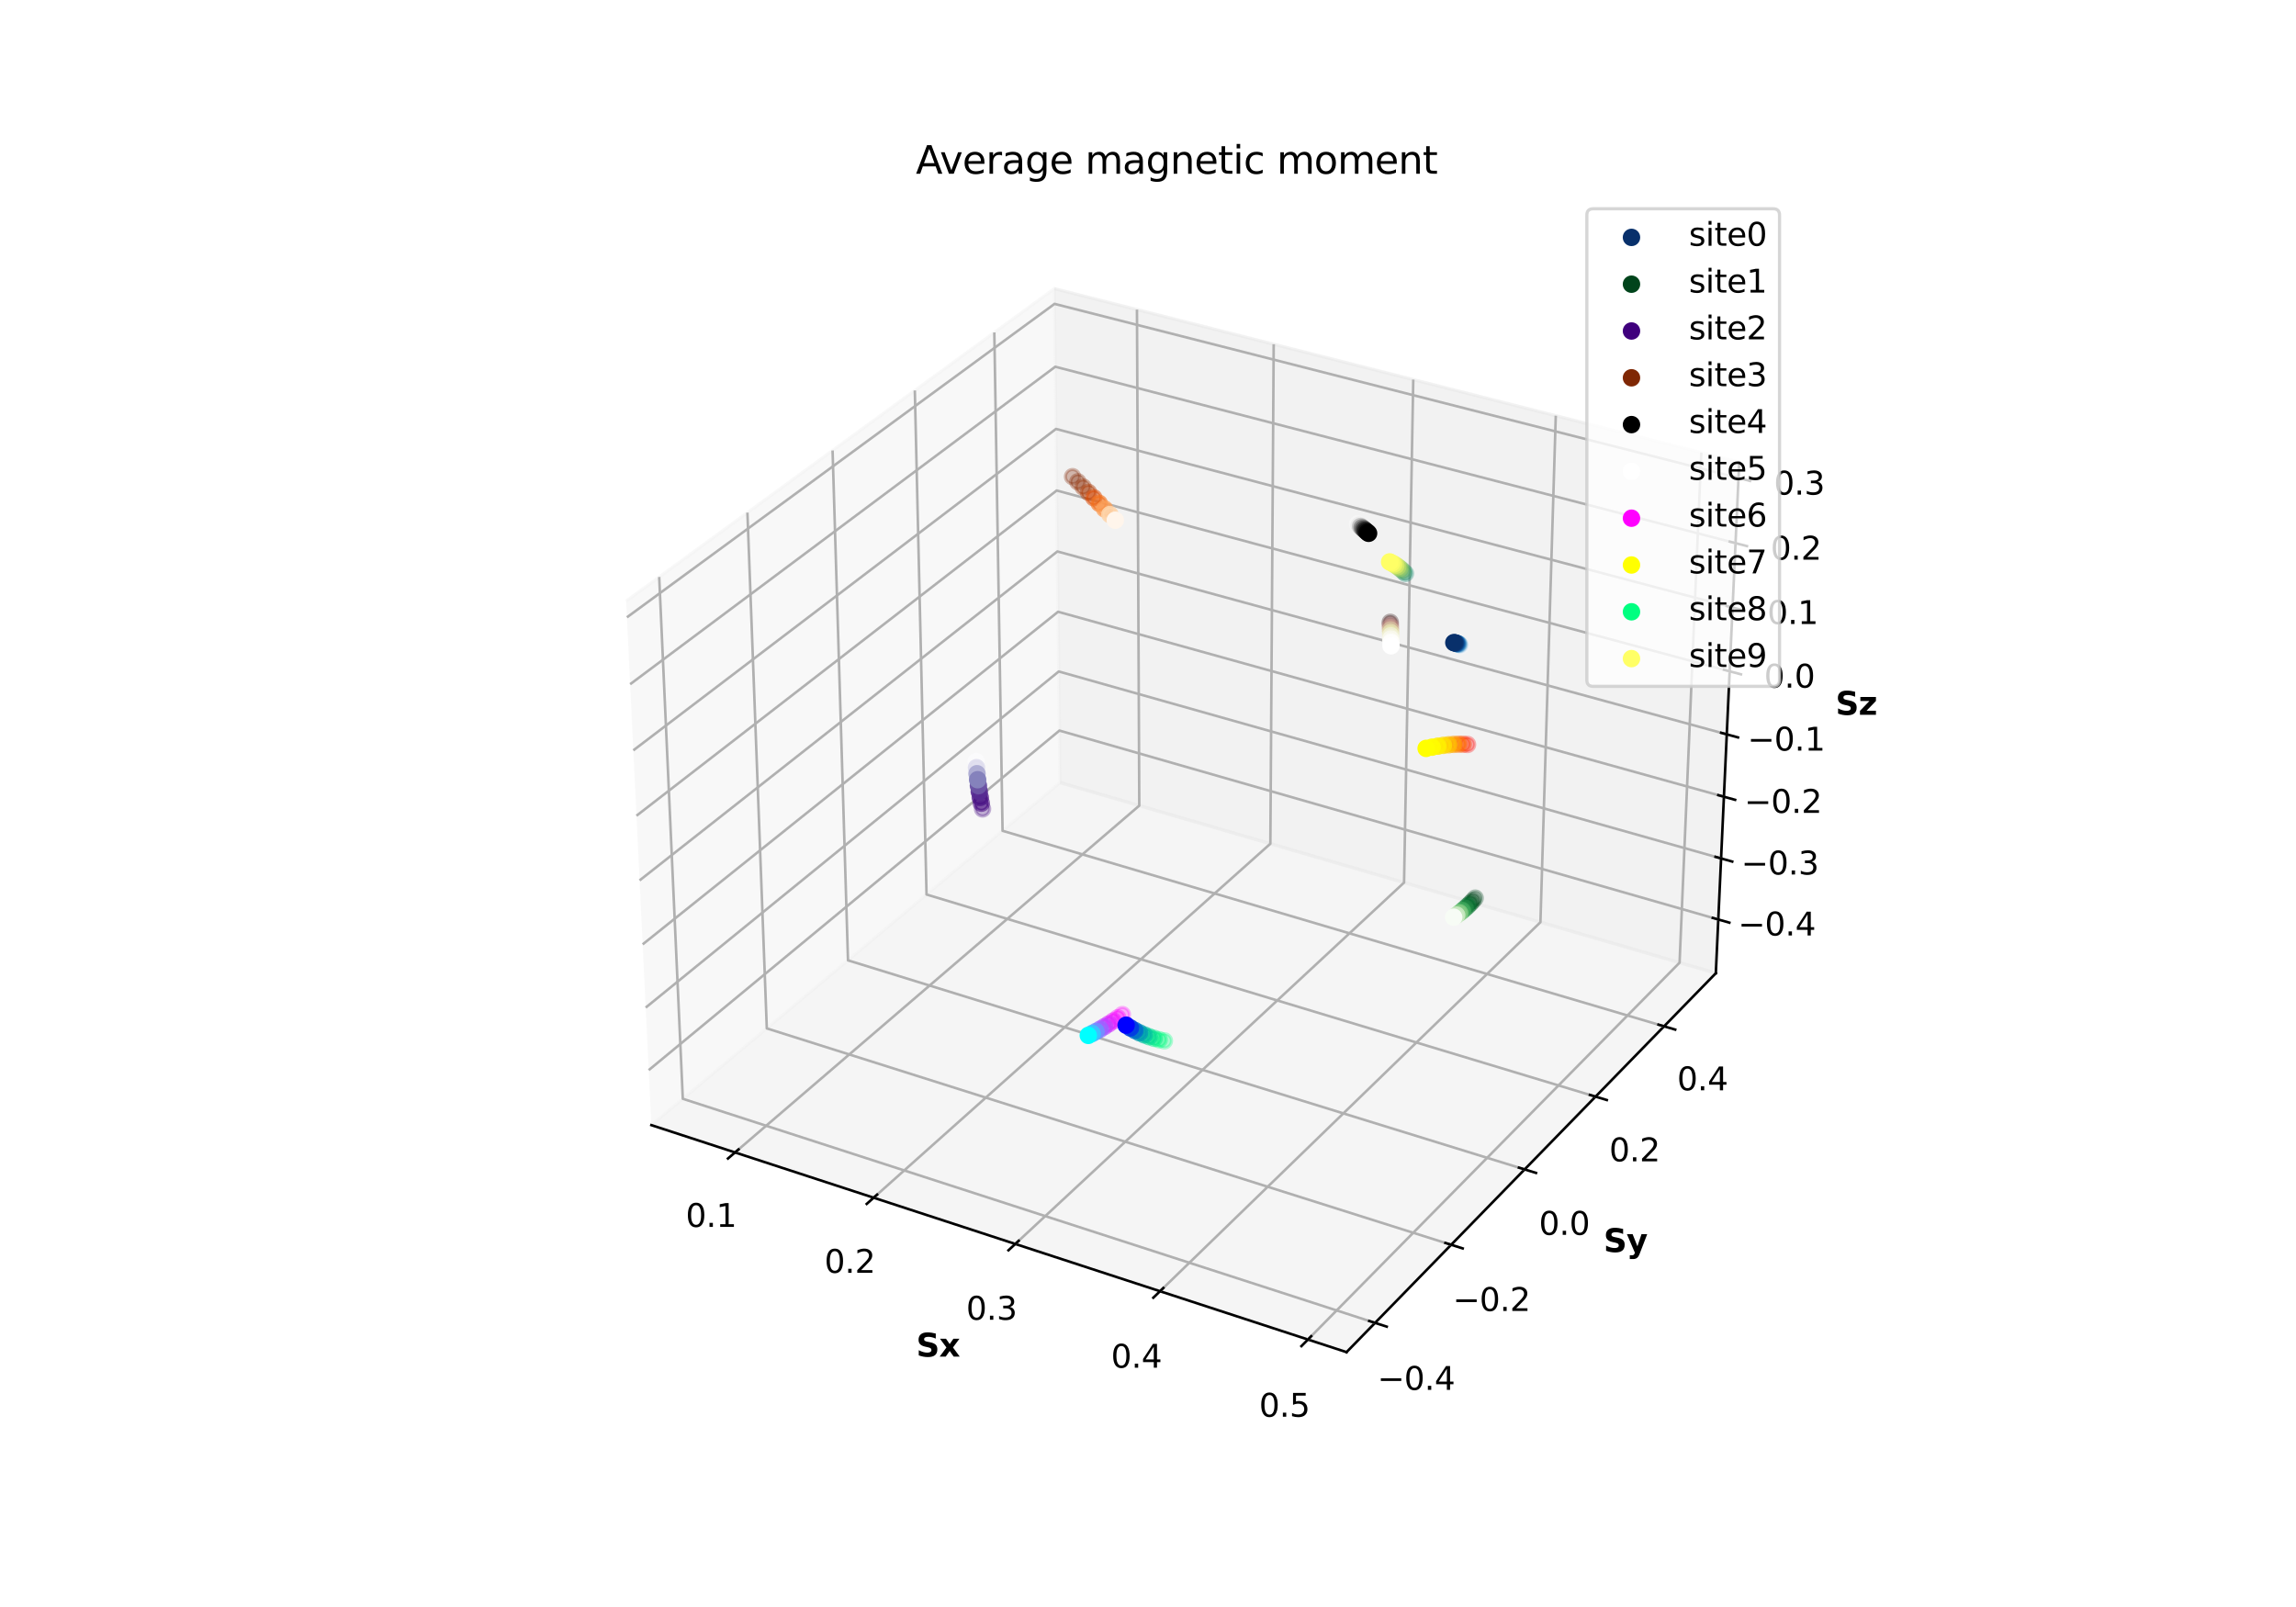 <?xml version="1.0" encoding="utf-8" standalone="no"?>
<!DOCTYPE svg PUBLIC "-//W3C//DTD SVG 1.1//EN"
  "http://www.w3.org/Graphics/SVG/1.1/DTD/svg11.dtd">
<svg xmlns:xlink="http://www.w3.org/1999/xlink" width="720pt" height="504pt" viewBox="0 0 720 504" xmlns="http://www.w3.org/2000/svg" version="1.1">
 <defs>
  <style type="text/css">*{stroke-linejoin: round; stroke-linecap: butt}</style>
 </defs>
 <g id="figure_1">
  <g id="patch_1">
   <path d="M 0 504 
L 720 504 
L 720 0 
L 0 0 
z
" style="fill: #ffffff"/>
  </g>
  <g id="patch_2">
   <path d="M 174.96 448.56 
L 563.04 448.56 
L 563.04 60.48 
L 174.96 60.48 
z
" style="fill: #ffffff"/>
  </g>
  <g id="pane3d_1">
   <g id="patch_3">
    <path d="M 204.263 352.872 
L 332.419 245.448 
L 330.638 90.525 
L 196.348 188.523 
" style="fill: #f2f2f2; opacity: 0.5; stroke: #f2f2f2; stroke-linejoin: miter"/>
   </g>
  </g>
  <g id="pane3d_2">
   <g id="patch_4">
    <path d="M 332.419 245.448 
L 538.065 305.222 
L 545.404 144.961 
L 330.638 90.525 
" style="fill: #e6e6e6; opacity: 0.5; stroke: #e6e6e6; stroke-linejoin: miter"/>
   </g>
  </g>
  <g id="pane3d_3">
   <g id="patch_5">
    <path d="M 204.263 352.872 
L 422.257 424.069 
L 538.065 305.222 
L 332.419 245.448 
" style="fill: #ececec; opacity: 0.5; stroke: #ececec; stroke-linejoin: miter"/>
   </g>
  </g>
  <g id="axis3d_1">
   <g id="line2d_1">
    <path d="M 204.263 352.872 
L 422.257 424.069 
" style="fill: none; stroke: #000000; stroke-width: 0.8; stroke-linecap: square"/>
   </g>
   <g id="text_1">
    <!-- Sx -->
    <g transform="translate(287.312 425.472) scale(0.1 -0.1)">
     <defs>
      <path id="DejaVuSans-Bold-53" d="M 3834 4519 
L 3834 3531 
Q 3450 3703 3084 3790 
Q 2719 3878 2394 3878 
Q 1963 3878 1756 3759 
Q 1550 3641 1550 3391 
Q 1550 3203 1689 3098 
Q 1828 2994 2194 2919 
L 2706 2816 
Q 3484 2659 3812 2340 
Q 4141 2022 4141 1434 
Q 4141 663 3683 286 
Q 3225 -91 2284 -91 
Q 1841 -91 1394 -6 
Q 947 78 500 244 
L 500 1259 
Q 947 1022 1364 901 
Q 1781 781 2169 781 
Q 2563 781 2772 912 
Q 2981 1044 2981 1288 
Q 2981 1506 2839 1625 
Q 2697 1744 2272 1838 
L 1806 1941 
Q 1106 2091 782 2419 
Q 459 2747 459 3303 
Q 459 4000 909 4375 
Q 1359 4750 2203 4750 
Q 2588 4750 2994 4692 
Q 3400 4634 3834 4519 
z
" transform="scale(0.016)"/>
      <path id="DejaVuSans-Bold-78" d="M 1422 1791 
L 159 3500 
L 1344 3500 
L 2059 2463 
L 2784 3500 
L 3969 3500 
L 2706 1797 
L 4031 0 
L 2847 0 
L 2059 1106 
L 1281 0 
L 97 0 
L 1422 1791 
z
" transform="scale(0.016)"/>
     </defs>
     <use xlink:href="#DejaVuSans-Bold-53"/>
     <use xlink:href="#DejaVuSans-Bold-78" x="72.021"/>
    </g>
   </g>
   <g id="Line3DCollection_1">
    <path d="M 230.498 361.44 
L 357.264 252.67 
L 356.537 97.089 
" style="fill: none; stroke: #b0b0b0; stroke-width: 0.8"/>
    <path d="M 273.966 375.637 
L 398.372 264.618 
L 399.417 107.958 
" style="fill: none; stroke: #b0b0b0; stroke-width: 0.8"/>
    <path d="M 318.378 390.142 
L 440.297 276.804 
L 443.186 119.052 
" style="fill: none; stroke: #b0b0b0; stroke-width: 0.8"/>
    <path d="M 363.763 404.965 
L 483.062 289.234 
L 487.873 130.379 
" style="fill: none; stroke: #b0b0b0; stroke-width: 0.8"/>
    <path d="M 410.154 420.116 
L 526.695 301.917 
L 533.506 141.946 
" style="fill: none; stroke: #b0b0b0; stroke-width: 0.8"/>
   </g>
   <g id="xtick_1">
    <g id="line2d_2">
     <path d="M 231.602 360.493 
L 228.285 363.339 
" style="fill: none; stroke: #000000; stroke-width: 0.8; stroke-linecap: square"/>
    </g>
    <g id="text_2">
     <!-- 0.1 -->
     <g transform="translate(215.035 384.793) scale(0.1 -0.1)">
      <defs>
       <path id="DejaVuSans-30" d="M 2034 4250 
Q 1547 4250 1301 3770 
Q 1056 3291 1056 2328 
Q 1056 1369 1301 889 
Q 1547 409 2034 409 
Q 2525 409 2770 889 
Q 3016 1369 3016 2328 
Q 3016 3291 2770 3770 
Q 2525 4250 2034 4250 
z
M 2034 4750 
Q 2819 4750 3233 4129 
Q 3647 3509 3647 2328 
Q 3647 1150 3233 529 
Q 2819 -91 2034 -91 
Q 1250 -91 836 529 
Q 422 1150 422 2328 
Q 422 3509 836 4129 
Q 1250 4750 2034 4750 
z
" transform="scale(0.016)"/>
       <path id="DejaVuSans-2e" d="M 684 794 
L 1344 794 
L 1344 0 
L 684 0 
L 684 794 
z
" transform="scale(0.016)"/>
       <path id="DejaVuSans-31" d="M 794 531 
L 1825 531 
L 1825 4091 
L 703 3866 
L 703 4441 
L 1819 4666 
L 2450 4666 
L 2450 531 
L 3481 531 
L 3481 0 
L 794 0 
L 794 531 
z
" transform="scale(0.016)"/>
      </defs>
      <use xlink:href="#DejaVuSans-30"/>
      <use xlink:href="#DejaVuSans-2e" x="63.623"/>
      <use xlink:href="#DejaVuSans-31" x="95.41"/>
     </g>
    </g>
   </g>
   <g id="xtick_2">
    <g id="line2d_3">
     <path d="M 275.051 374.669 
L 271.792 377.577 
" style="fill: none; stroke: #000000; stroke-width: 0.8; stroke-linecap: square"/>
    </g>
    <g id="text_3">
     <!-- 0.2 -->
     <g transform="translate(258.535 399.196) scale(0.1 -0.1)">
      <defs>
       <path id="DejaVuSans-32" d="M 1228 531 
L 3431 531 
L 3431 0 
L 469 0 
L 469 531 
Q 828 903 1448 1529 
Q 2069 2156 2228 2338 
Q 2531 2678 2651 2914 
Q 2772 3150 2772 3378 
Q 2772 3750 2511 3984 
Q 2250 4219 1831 4219 
Q 1534 4219 1204 4116 
Q 875 4013 500 3803 
L 500 4441 
Q 881 4594 1212 4672 
Q 1544 4750 1819 4750 
Q 2544 4750 2975 4387 
Q 3406 4025 3406 3419 
Q 3406 3131 3298 2873 
Q 3191 2616 2906 2266 
Q 2828 2175 2409 1742 
Q 1991 1309 1228 531 
z
" transform="scale(0.016)"/>
      </defs>
      <use xlink:href="#DejaVuSans-30"/>
      <use xlink:href="#DejaVuSans-2e" x="63.623"/>
      <use xlink:href="#DejaVuSans-32" x="95.41"/>
     </g>
    </g>
   </g>
   <g id="xtick_3">
    <g id="line2d_4">
     <path d="M 319.441 389.153 
L 316.245 392.124 
" style="fill: none; stroke: #000000; stroke-width: 0.8; stroke-linecap: square"/>
    </g>
    <g id="text_4">
     <!-- 0.3 -->
     <g transform="translate(302.981 413.912) scale(0.1 -0.1)">
      <defs>
       <path id="DejaVuSans-33" d="M 2597 2516 
Q 3050 2419 3304 2112 
Q 3559 1806 3559 1356 
Q 3559 666 3084 287 
Q 2609 -91 1734 -91 
Q 1441 -91 1130 -33 
Q 819 25 488 141 
L 488 750 
Q 750 597 1062 519 
Q 1375 441 1716 441 
Q 2309 441 2620 675 
Q 2931 909 2931 1356 
Q 2931 1769 2642 2001 
Q 2353 2234 1838 2234 
L 1294 2234 
L 1294 2753 
L 1863 2753 
Q 2328 2753 2575 2939 
Q 2822 3125 2822 3475 
Q 2822 3834 2567 4026 
Q 2313 4219 1838 4219 
Q 1578 4219 1281 4162 
Q 984 4106 628 3988 
L 628 4550 
Q 988 4650 1302 4700 
Q 1616 4750 1894 4750 
Q 2613 4750 3031 4423 
Q 3450 4097 3450 3541 
Q 3450 3153 3228 2886 
Q 3006 2619 2597 2516 
z
" transform="scale(0.016)"/>
      </defs>
      <use xlink:href="#DejaVuSans-30"/>
      <use xlink:href="#DejaVuSans-2e" x="63.623"/>
      <use xlink:href="#DejaVuSans-33" x="95.41"/>
     </g>
    </g>
   </g>
   <g id="xtick_4">
    <g id="line2d_5">
     <path d="M 364.805 403.954 
L 361.674 406.991 
" style="fill: none; stroke: #000000; stroke-width: 0.8; stroke-linecap: square"/>
    </g>
    <g id="text_5">
     <!-- 0.4 -->
     <g transform="translate(348.404 428.951) scale(0.1 -0.1)">
      <defs>
       <path id="DejaVuSans-34" d="M 2419 4116 
L 825 1625 
L 2419 1625 
L 2419 4116 
z
M 2253 4666 
L 3047 4666 
L 3047 1625 
L 3713 1625 
L 3713 1100 
L 3047 1100 
L 3047 0 
L 2419 0 
L 2419 1100 
L 313 1100 
L 313 1709 
L 2253 4666 
z
" transform="scale(0.016)"/>
      </defs>
      <use xlink:href="#DejaVuSans-30"/>
      <use xlink:href="#DejaVuSans-2e" x="63.623"/>
      <use xlink:href="#DejaVuSans-34" x="95.41"/>
     </g>
    </g>
   </g>
   <g id="xtick_5">
    <g id="line2d_6">
     <path d="M 411.173 419.083 
L 408.112 422.187 
" style="fill: none; stroke: #000000; stroke-width: 0.8; stroke-linecap: square"/>
    </g>
    <g id="text_6">
     <!-- 0.5 -->
     <g transform="translate(394.837 444.326) scale(0.1 -0.1)">
      <defs>
       <path id="DejaVuSans-35" d="M 691 4666 
L 3169 4666 
L 3169 4134 
L 1269 4134 
L 1269 2991 
Q 1406 3038 1543 3061 
Q 1681 3084 1819 3084 
Q 2600 3084 3056 2656 
Q 3513 2228 3513 1497 
Q 3513 744 3044 326 
Q 2575 -91 1722 -91 
Q 1428 -91 1123 -41 
Q 819 9 494 109 
L 494 744 
Q 775 591 1075 516 
Q 1375 441 1709 441 
Q 2250 441 2565 725 
Q 2881 1009 2881 1497 
Q 2881 1984 2565 2268 
Q 2250 2553 1709 2553 
Q 1456 2553 1204 2497 
Q 953 2441 691 2322 
L 691 4666 
z
" transform="scale(0.016)"/>
      </defs>
      <use xlink:href="#DejaVuSans-30"/>
      <use xlink:href="#DejaVuSans-2e" x="63.623"/>
      <use xlink:href="#DejaVuSans-35" x="95.41"/>
     </g>
    </g>
   </g>
  </g>
  <g id="axis3d_2">
   <g id="line2d_7">
    <path d="M 538.065 305.222 
L 422.257 424.069 
" style="fill: none; stroke: #000000; stroke-width: 0.8; stroke-linecap: square"/>
   </g>
   <g id="text_7">
    <!-- Sy -->
    <g transform="translate(502.854 392.666) scale(0.1 -0.1)">
     <defs>
      <path id="DejaVuSans-Bold-79" d="M 78 3500 
L 1197 3500 
L 2138 1125 
L 2938 3500 
L 4056 3500 
L 2584 -331 
Q 2363 -916 2067 -1148 
Q 1772 -1381 1288 -1381 
L 641 -1381 
L 641 -647 
L 991 -647 
Q 1275 -647 1404 -556 
Q 1534 -466 1606 -231 
L 1638 -134 
L 78 3500 
z
" transform="scale(0.016)"/>
     </defs>
     <use xlink:href="#DejaVuSans-Bold-53"/>
     <use xlink:href="#DejaVuSans-Bold-79" x="72.021"/>
    </g>
   </g>
   <g id="Line3DCollection_2">
    <path d="M 206.715 180.958 
L 214.121 344.608 
L 431.202 414.889 
" style="fill: none; stroke: #b0b0b0; stroke-width: 0.8"/>
    <path d="M 234.381 160.769 
L 240.459 322.531 
L 455.07 390.395 
" style="fill: none; stroke: #b0b0b0; stroke-width: 0.8"/>
    <path d="M 261.086 141.281 
L 265.922 301.188 
L 478.103 366.758 
" style="fill: none; stroke: #b0b0b0; stroke-width: 0.8"/>
    <path d="M 286.879 122.458 
L 290.552 280.542 
L 500.345 343.932 
" style="fill: none; stroke: #b0b0b0; stroke-width: 0.8"/>
    <path d="M 311.807 104.266 
L 314.39 260.561 
L 521.835 321.878 
" style="fill: none; stroke: #b0b0b0; stroke-width: 0.8"/>
   </g>
   <g id="xtick_6">
    <g id="line2d_8">
     <path d="M 429.373 414.297 
L 434.866 416.075 
" style="fill: none; stroke: #000000; stroke-width: 0.8; stroke-linecap: square"/>
    </g>
    <g id="text_8">
     <!-- −0.4 -->
     <g transform="translate(431.931 435.899) scale(0.1 -0.1)">
      <defs>
       <path id="DejaVuSans-2212" d="M 678 2272 
L 4684 2272 
L 4684 1741 
L 678 1741 
L 678 2272 
z
" transform="scale(0.016)"/>
      </defs>
      <use xlink:href="#DejaVuSans-2212"/>
      <use xlink:href="#DejaVuSans-30" x="83.789"/>
      <use xlink:href="#DejaVuSans-2e" x="147.412"/>
      <use xlink:href="#DejaVuSans-34" x="179.199"/>
     </g>
    </g>
   </g>
   <g id="xtick_7">
    <g id="line2d_9">
     <path d="M 453.263 389.824 
L 458.688 391.539 
" style="fill: none; stroke: #000000; stroke-width: 0.8; stroke-linecap: square"/>
    </g>
    <g id="text_9">
     <!-- −0.2 -->
     <g transform="translate(455.579 411.156) scale(0.1 -0.1)">
      <use xlink:href="#DejaVuSans-2212"/>
      <use xlink:href="#DejaVuSans-30" x="83.789"/>
      <use xlink:href="#DejaVuSans-2e" x="147.412"/>
      <use xlink:href="#DejaVuSans-32" x="179.199"/>
     </g>
    </g>
   </g>
   <g id="xtick_8">
    <g id="line2d_10">
     <path d="M 476.318 366.206 
L 481.677 367.862 
" style="fill: none; stroke: #000000; stroke-width: 0.8; stroke-linecap: square"/>
    </g>
    <g id="text_10">
     <!-- 0.0 -->
     <g transform="translate(482.589 387.279) scale(0.1 -0.1)">
      <use xlink:href="#DejaVuSans-30"/>
      <use xlink:href="#DejaVuSans-2e" x="63.623"/>
      <use xlink:href="#DejaVuSans-30" x="95.41"/>
     </g>
    </g>
   </g>
   <g id="xtick_9">
    <g id="line2d_11">
     <path d="M 498.581 343.399 
L 503.875 344.999 
" style="fill: none; stroke: #000000; stroke-width: 0.8; stroke-linecap: square"/>
    </g>
    <g id="text_11">
     <!-- 0.2 -->
     <g transform="translate(504.626 364.223) scale(0.1 -0.1)">
      <use xlink:href="#DejaVuSans-30"/>
      <use xlink:href="#DejaVuSans-2e" x="63.623"/>
      <use xlink:href="#DejaVuSans-32" x="95.41"/>
     </g>
    </g>
   </g>
   <g id="xtick_10">
    <g id="line2d_12">
     <path d="M 520.093 321.363 
L 525.323 322.909 
" style="fill: none; stroke: #000000; stroke-width: 0.8; stroke-linecap: square"/>
    </g>
    <g id="text_12">
     <!-- 0.4 -->
     <g transform="translate(525.918 341.945) scale(0.1 -0.1)">
      <use xlink:href="#DejaVuSans-30"/>
      <use xlink:href="#DejaVuSans-2e" x="63.623"/>
      <use xlink:href="#DejaVuSans-34" x="95.41"/>
     </g>
    </g>
   </g>
  </g>
  <g id="axis3d_3">
   <g id="line2d_13">
    <path d="M 538.065 305.222 
L 545.404 144.961 
" style="fill: none; stroke: #000000; stroke-width: 0.8; stroke-linecap: square"/>
   </g>
   <g id="text_13">
    <!-- Sz -->
    <g transform="translate(575.603 224.186) scale(0.1 -0.1)">
     <defs>
      <path id="DejaVuSans-Bold-7a" d="M 366 3500 
L 3419 3500 
L 3419 2719 
L 1575 800 
L 3419 800 
L 3419 0 
L 288 0 
L 288 781 
L 2131 2700 
L 366 2700 
L 366 3500 
z
" transform="scale(0.016)"/>
     </defs>
     <use xlink:href="#DejaVuSans-Bold-53"/>
     <use xlink:href="#DejaVuSans-Bold-7a" x="72.021"/>
    </g>
   </g>
   <g id="Line3DCollection_3">
    <path d="M 538.837 288.374 
L 332.232 229.131 
L 203.432 335.621 
" style="fill: none; stroke: #b0b0b0; stroke-width: 0.8"/>
    <path d="M 539.713 269.226 
L 332.019 210.595 
L 202.487 316.007 
" style="fill: none; stroke: #b0b0b0; stroke-width: 0.8"/>
    <path d="M 540.6 249.873 
L 331.803 191.869 
L 201.532 296.174 
" style="fill: none; stroke: #b0b0b0; stroke-width: 0.8"/>
    <path d="M 541.495 230.312 
L 331.586 172.952 
L 200.567 276.12 
" style="fill: none; stroke: #b0b0b0; stroke-width: 0.8"/>
    <path d="M 542.401 210.539 
L 331.366 153.839 
L 199.59 255.841 
" style="fill: none; stroke: #b0b0b0; stroke-width: 0.8"/>
    <path d="M 543.316 190.55 
L 331.144 134.529 
L 198.602 235.331 
" style="fill: none; stroke: #b0b0b0; stroke-width: 0.8"/>
    <path d="M 544.242 170.343 
L 330.92 115.018 
L 197.604 214.589 
" style="fill: none; stroke: #b0b0b0; stroke-width: 0.8"/>
    <path d="M 545.177 149.913 
L 330.693 95.302 
L 196.593 193.61 
" style="fill: none; stroke: #b0b0b0; stroke-width: 0.8"/>
   </g>
   <g id="xtick_11">
    <g id="line2d_14">
     <path d="M 537.102 287.877 
L 542.31 289.37 
" style="fill: none; stroke: #000000; stroke-width: 0.8; stroke-linecap: square"/>
    </g>
    <g id="text_14">
     <!-- −0.4 -->
     <g transform="translate(545.045 293.388) scale(0.1 -0.1)">
      <use xlink:href="#DejaVuSans-2212"/>
      <use xlink:href="#DejaVuSans-30" x="83.789"/>
      <use xlink:href="#DejaVuSans-2e" x="147.412"/>
      <use xlink:href="#DejaVuSans-34" x="179.199"/>
     </g>
    </g>
   </g>
   <g id="xtick_12">
    <g id="line2d_15">
     <path d="M 537.97 268.734 
L 543.206 270.212 
" style="fill: none; stroke: #000000; stroke-width: 0.8; stroke-linecap: square"/>
    </g>
    <g id="text_15">
     <!-- −0.3 -->
     <g transform="translate(546.018 274.266) scale(0.1 -0.1)">
      <use xlink:href="#DejaVuSans-2212"/>
      <use xlink:href="#DejaVuSans-30" x="83.789"/>
      <use xlink:href="#DejaVuSans-2e" x="147.412"/>
      <use xlink:href="#DejaVuSans-33" x="179.199"/>
     </g>
    </g>
   </g>
   <g id="xtick_13">
    <g id="line2d_16">
     <path d="M 538.846 249.386 
L 544.111 250.849 
" style="fill: none; stroke: #000000; stroke-width: 0.8; stroke-linecap: square"/>
    </g>
    <g id="text_16">
     <!-- −0.2 -->
     <g transform="translate(547.001 254.94) scale(0.1 -0.1)">
      <use xlink:href="#DejaVuSans-2212"/>
      <use xlink:href="#DejaVuSans-30" x="83.789"/>
      <use xlink:href="#DejaVuSans-2e" x="147.412"/>
      <use xlink:href="#DejaVuSans-32" x="179.199"/>
     </g>
    </g>
   </g>
   <g id="xtick_14">
    <g id="line2d_17">
     <path d="M 539.732 229.83 
L 545.027 231.277 
" style="fill: none; stroke: #000000; stroke-width: 0.8; stroke-linecap: square"/>
    </g>
    <g id="text_17">
     <!-- −0.1 -->
     <g transform="translate(547.994 235.406) scale(0.1 -0.1)">
      <use xlink:href="#DejaVuSans-2212"/>
      <use xlink:href="#DejaVuSans-30" x="83.789"/>
      <use xlink:href="#DejaVuSans-2e" x="147.412"/>
      <use xlink:href="#DejaVuSans-31" x="179.199"/>
     </g>
    </g>
   </g>
   <g id="xtick_15">
    <g id="line2d_18">
     <path d="M 540.628 210.062 
L 545.952 211.493 
" style="fill: none; stroke: #000000; stroke-width: 0.8; stroke-linecap: square"/>
    </g>
    <g id="text_18">
     <!-- 0.0 -->
     <g transform="translate(553.189 215.661) scale(0.1 -0.1)">
      <use xlink:href="#DejaVuSans-30"/>
      <use xlink:href="#DejaVuSans-2e" x="63.623"/>
      <use xlink:href="#DejaVuSans-30" x="95.41"/>
     </g>
    </g>
   </g>
   <g id="xtick_16">
    <g id="line2d_19">
     <path d="M 541.533 190.08 
L 546.887 191.493 
" style="fill: none; stroke: #000000; stroke-width: 0.8; stroke-linecap: square"/>
    </g>
    <g id="text_19">
     <!-- 0.1 -->
     <g transform="translate(554.204 195.701) scale(0.1 -0.1)">
      <use xlink:href="#DejaVuSans-30"/>
      <use xlink:href="#DejaVuSans-2e" x="63.623"/>
      <use xlink:href="#DejaVuSans-31" x="95.41"/>
     </g>
    </g>
   </g>
   <g id="xtick_17">
    <g id="line2d_20">
     <path d="M 542.448 169.878 
L 547.833 171.275 
" style="fill: none; stroke: #000000; stroke-width: 0.8; stroke-linecap: square"/>
    </g>
    <g id="text_20">
     <!-- 0.2 -->
     <g transform="translate(555.23 175.524) scale(0.1 -0.1)">
      <use xlink:href="#DejaVuSans-30"/>
      <use xlink:href="#DejaVuSans-2e" x="63.623"/>
      <use xlink:href="#DejaVuSans-32" x="95.41"/>
     </g>
    </g>
   </g>
   <g id="xtick_18">
    <g id="line2d_21">
     <path d="M 543.373 149.454 
L 548.789 150.833 
" style="fill: none; stroke: #000000; stroke-width: 0.8; stroke-linecap: square"/>
    </g>
    <g id="text_21">
     <!-- 0.3 -->
     <g transform="translate(556.267 155.125) scale(0.1 -0.1)">
      <use xlink:href="#DejaVuSans-30"/>
      <use xlink:href="#DejaVuSans-2e" x="63.623"/>
      <use xlink:href="#DejaVuSans-33" x="95.41"/>
     </g>
    </g>
   </g>
  </g>
  <g id="axes_1">
   <g id="Path3DCollection_1">
    <defs>
     <path id="C0_0_7ac18c25e8" d="M 0 2.236 
C 0.593 2.236 1.162 2 1.581 1.581 
C 2 1.162 2.236 0.593 2.236 -0 
C 2.236 -0.593 2 -1.162 1.581 -1.581 
C 1.162 -2 0.593 -2.236 0 -2.236 
C -0.593 -2.236 -1.162 -2 -1.581 -1.581 
C -2 -1.162 -2.236 -0.593 -2.236 0 
C -2.236 0.593 -2 1.162 -1.581 1.581 
C -1.162 2 -0.593 2.236 0 2.236 
z
"/>
    </defs>
    <g clip-path="url(#p0963d9d609)">
     <use xlink:href="#C0_0_7ac18c25e8" x="336.339" y="149.487" style="fill: #7f2704; fill-opacity: 0.3; stroke: #7f2704; stroke-opacity: 0.3"/>
    </g>
    <g clip-path="url(#p0963d9d609)">
     <use xlink:href="#C0_0_7ac18c25e8" x="337.997" y="151.103" style="fill: #842904; fill-opacity: 0.326; stroke: #842904; stroke-opacity: 0.326"/>
    </g>
    <g clip-path="url(#p0963d9d609)">
     <use xlink:href="#C0_0_7ac18c25e8" x="339.663" y="152.749" style="fill: #932f03; fill-opacity: 0.369; stroke: #932f03; stroke-opacity: 0.369"/>
    </g>
    <g clip-path="url(#p0963d9d609)">
     <use xlink:href="#C0_0_7ac18c25e8" x="341.334" y="154.423" style="fill: #ad3803; fill-opacity: 0.431; stroke: #ad3803; stroke-opacity: 0.431"/>
    </g>
    <g clip-path="url(#p0963d9d609)">
     <use xlink:href="#C0_0_7ac18c25e8" x="343.011" y="156.124" style="fill: #da4902; fill-opacity: 0.509; stroke: #da4902; stroke-opacity: 0.509"/>
    </g>
    <g clip-path="url(#p0963d9d609)">
     <use xlink:href="#C0_0_7ac18c25e8" x="344.691" y="157.849" style="fill: #f36f1a; fill-opacity: 0.606; stroke: #f36f1a; stroke-opacity: 0.606"/>
    </g>
    <g clip-path="url(#p0963d9d609)">
     <use xlink:href="#C0_0_7ac18c25e8" x="346.373" y="159.598" style="fill: #fd9f56; fill-opacity: 0.719; stroke: #fd9f56; stroke-opacity: 0.719"/>
    </g>
    <g clip-path="url(#p0963d9d609)">
     <use xlink:href="#C0_0_7ac18c25e8" x="348.058" y="161.368" style="fill: #fdd4aa; fill-opacity: 0.851; stroke: #fdd4aa; stroke-opacity: 0.851"/>
    </g>
    <g clip-path="url(#p0963d9d609)">
     <use xlink:href="#C0_0_7ac18c25e8" x="349.743" y="163.158" style="fill: #fff5eb; stroke: #fff5eb"/>
    </g>
   </g>
   <g id="text_22">
    <!-- Average magnetic moment -->
    <g transform="translate(287.197 54.48) scale(0.12 -0.12)">
     <defs>
      <path id="DejaVuSans-41" d="M 2188 4044 
L 1331 1722 
L 3047 1722 
L 2188 4044 
z
M 1831 4666 
L 2547 4666 
L 4325 0 
L 3669 0 
L 3244 1197 
L 1141 1197 
L 716 0 
L 50 0 
L 1831 4666 
z
" transform="scale(0.016)"/>
      <path id="DejaVuSans-76" d="M 191 3500 
L 800 3500 
L 1894 563 
L 2988 3500 
L 3597 3500 
L 2284 0 
L 1503 0 
L 191 3500 
z
" transform="scale(0.016)"/>
      <path id="DejaVuSans-65" d="M 3597 1894 
L 3597 1613 
L 953 1613 
Q 991 1019 1311 708 
Q 1631 397 2203 397 
Q 2534 397 2845 478 
Q 3156 559 3463 722 
L 3463 178 
Q 3153 47 2828 -22 
Q 2503 -91 2169 -91 
Q 1331 -91 842 396 
Q 353 884 353 1716 
Q 353 2575 817 3079 
Q 1281 3584 2069 3584 
Q 2775 3584 3186 3129 
Q 3597 2675 3597 1894 
z
M 3022 2063 
Q 3016 2534 2758 2815 
Q 2500 3097 2075 3097 
Q 1594 3097 1305 2825 
Q 1016 2553 972 2059 
L 3022 2063 
z
" transform="scale(0.016)"/>
      <path id="DejaVuSans-72" d="M 2631 2963 
Q 2534 3019 2420 3045 
Q 2306 3072 2169 3072 
Q 1681 3072 1420 2755 
Q 1159 2438 1159 1844 
L 1159 0 
L 581 0 
L 581 3500 
L 1159 3500 
L 1159 2956 
Q 1341 3275 1631 3429 
Q 1922 3584 2338 3584 
Q 2397 3584 2469 3576 
Q 2541 3569 2628 3553 
L 2631 2963 
z
" transform="scale(0.016)"/>
      <path id="DejaVuSans-61" d="M 2194 1759 
Q 1497 1759 1228 1600 
Q 959 1441 959 1056 
Q 959 750 1161 570 
Q 1363 391 1709 391 
Q 2188 391 2477 730 
Q 2766 1069 2766 1631 
L 2766 1759 
L 2194 1759 
z
M 3341 1997 
L 3341 0 
L 2766 0 
L 2766 531 
Q 2569 213 2275 61 
Q 1981 -91 1556 -91 
Q 1019 -91 701 211 
Q 384 513 384 1019 
Q 384 1609 779 1909 
Q 1175 2209 1959 2209 
L 2766 2209 
L 2766 2266 
Q 2766 2663 2505 2880 
Q 2244 3097 1772 3097 
Q 1472 3097 1187 3025 
Q 903 2953 641 2809 
L 641 3341 
Q 956 3463 1253 3523 
Q 1550 3584 1831 3584 
Q 2591 3584 2966 3190 
Q 3341 2797 3341 1997 
z
" transform="scale(0.016)"/>
      <path id="DejaVuSans-67" d="M 2906 1791 
Q 2906 2416 2648 2759 
Q 2391 3103 1925 3103 
Q 1463 3103 1205 2759 
Q 947 2416 947 1791 
Q 947 1169 1205 825 
Q 1463 481 1925 481 
Q 2391 481 2648 825 
Q 2906 1169 2906 1791 
z
M 3481 434 
Q 3481 -459 3084 -895 
Q 2688 -1331 1869 -1331 
Q 1566 -1331 1297 -1286 
Q 1028 -1241 775 -1147 
L 775 -588 
Q 1028 -725 1275 -790 
Q 1522 -856 1778 -856 
Q 2344 -856 2625 -561 
Q 2906 -266 2906 331 
L 2906 616 
Q 2728 306 2450 153 
Q 2172 0 1784 0 
Q 1141 0 747 490 
Q 353 981 353 1791 
Q 353 2603 747 3093 
Q 1141 3584 1784 3584 
Q 2172 3584 2450 3431 
Q 2728 3278 2906 2969 
L 2906 3500 
L 3481 3500 
L 3481 434 
z
" transform="scale(0.016)"/>
      <path id="DejaVuSans-20" transform="scale(0.016)"/>
      <path id="DejaVuSans-6d" d="M 3328 2828 
Q 3544 3216 3844 3400 
Q 4144 3584 4550 3584 
Q 5097 3584 5394 3201 
Q 5691 2819 5691 2113 
L 5691 0 
L 5113 0 
L 5113 2094 
Q 5113 2597 4934 2840 
Q 4756 3084 4391 3084 
Q 3944 3084 3684 2787 
Q 3425 2491 3425 1978 
L 3425 0 
L 2847 0 
L 2847 2094 
Q 2847 2600 2669 2842 
Q 2491 3084 2119 3084 
Q 1678 3084 1418 2786 
Q 1159 2488 1159 1978 
L 1159 0 
L 581 0 
L 581 3500 
L 1159 3500 
L 1159 2956 
Q 1356 3278 1631 3431 
Q 1906 3584 2284 3584 
Q 2666 3584 2933 3390 
Q 3200 3197 3328 2828 
z
" transform="scale(0.016)"/>
      <path id="DejaVuSans-6e" d="M 3513 2113 
L 3513 0 
L 2938 0 
L 2938 2094 
Q 2938 2591 2744 2837 
Q 2550 3084 2163 3084 
Q 1697 3084 1428 2787 
Q 1159 2491 1159 1978 
L 1159 0 
L 581 0 
L 581 3500 
L 1159 3500 
L 1159 2956 
Q 1366 3272 1645 3428 
Q 1925 3584 2291 3584 
Q 2894 3584 3203 3211 
Q 3513 2838 3513 2113 
z
" transform="scale(0.016)"/>
      <path id="DejaVuSans-74" d="M 1172 4494 
L 1172 3500 
L 2356 3500 
L 2356 3053 
L 1172 3053 
L 1172 1153 
Q 1172 725 1289 603 
Q 1406 481 1766 481 
L 2356 481 
L 2356 0 
L 1766 0 
Q 1100 0 847 248 
Q 594 497 594 1153 
L 594 3053 
L 172 3053 
L 172 3500 
L 594 3500 
L 594 4494 
L 1172 4494 
z
" transform="scale(0.016)"/>
      <path id="DejaVuSans-69" d="M 603 3500 
L 1178 3500 
L 1178 0 
L 603 0 
L 603 3500 
z
M 603 4863 
L 1178 4863 
L 1178 4134 
L 603 4134 
L 603 4863 
z
" transform="scale(0.016)"/>
      <path id="DejaVuSans-63" d="M 3122 3366 
L 3122 2828 
Q 2878 2963 2633 3030 
Q 2388 3097 2138 3097 
Q 1578 3097 1268 2742 
Q 959 2388 959 1747 
Q 959 1106 1268 751 
Q 1578 397 2138 397 
Q 2388 397 2633 464 
Q 2878 531 3122 666 
L 3122 134 
Q 2881 22 2623 -34 
Q 2366 -91 2075 -91 
Q 1284 -91 818 406 
Q 353 903 353 1747 
Q 353 2603 823 3093 
Q 1294 3584 2113 3584 
Q 2378 3584 2631 3529 
Q 2884 3475 3122 3366 
z
" transform="scale(0.016)"/>
      <path id="DejaVuSans-6f" d="M 1959 3097 
Q 1497 3097 1228 2736 
Q 959 2375 959 1747 
Q 959 1119 1226 758 
Q 1494 397 1959 397 
Q 2419 397 2687 759 
Q 2956 1122 2956 1747 
Q 2956 2369 2687 2733 
Q 2419 3097 1959 3097 
z
M 1959 3584 
Q 2709 3584 3137 3096 
Q 3566 2609 3566 1747 
Q 3566 888 3137 398 
Q 2709 -91 1959 -91 
Q 1206 -91 779 398 
Q 353 888 353 1747 
Q 353 2609 779 3096 
Q 1206 3584 1959 3584 
z
" transform="scale(0.016)"/>
     </defs>
     <use xlink:href="#DejaVuSans-41"/>
     <use xlink:href="#DejaVuSans-76" x="62.533"/>
     <use xlink:href="#DejaVuSans-65" x="121.713"/>
     <use xlink:href="#DejaVuSans-72" x="183.236"/>
     <use xlink:href="#DejaVuSans-61" x="224.35"/>
     <use xlink:href="#DejaVuSans-67" x="285.629"/>
     <use xlink:href="#DejaVuSans-65" x="349.105"/>
     <use xlink:href="#DejaVuSans-20" x="410.629"/>
     <use xlink:href="#DejaVuSans-6d" x="442.416"/>
     <use xlink:href="#DejaVuSans-61" x="539.828"/>
     <use xlink:href="#DejaVuSans-67" x="601.107"/>
     <use xlink:href="#DejaVuSans-6e" x="664.584"/>
     <use xlink:href="#DejaVuSans-65" x="727.963"/>
     <use xlink:href="#DejaVuSans-74" x="789.486"/>
     <use xlink:href="#DejaVuSans-69" x="828.695"/>
     <use xlink:href="#DejaVuSans-63" x="856.479"/>
     <use xlink:href="#DejaVuSans-20" x="911.459"/>
     <use xlink:href="#DejaVuSans-6d" x="943.246"/>
     <use xlink:href="#DejaVuSans-6f" x="1040.658"/>
     <use xlink:href="#DejaVuSans-6d" x="1101.84"/>
     <use xlink:href="#DejaVuSans-65" x="1199.252"/>
     <use xlink:href="#DejaVuSans-6e" x="1260.775"/>
     <use xlink:href="#DejaVuSans-74" x="1324.154"/>
    </g>
   </g>
   <g id="Path3DCollection_2">
    <defs>
     <path id="C1_0_7787a7e434" d="M 0 2.236 
C 0.593 2.236 1.162 2 1.581 1.581 
C 2 1.162 2.236 0.593 2.236 -0 
C 2.236 -0.593 2 -1.162 1.581 -1.581 
C 1.162 -2 0.593 -2.236 0 -2.236 
C -0.593 -2.236 -1.162 -2 -1.581 -1.581 
C -2 -1.162 -2.236 -0.593 -2.236 0 
C -2.236 0.593 -2 1.162 -1.581 1.581 
C -1.162 2 -0.593 2.236 0 2.236 
z
"/>
    </defs>
    <g clip-path="url(#p0963d9d609)">
     <use xlink:href="#C1_0_7787a7e434" x="351.97" y="318.201" style="fill: #ff00ff; fill-opacity: 0.3; stroke: #ff00ff; stroke-opacity: 0.3"/>
    </g>
    <g clip-path="url(#p0963d9d609)">
     <use xlink:href="#C1_0_7787a7e434" x="350.524" y="319.231" style="fill: #fb04ff; fill-opacity: 0.378; stroke: #fb04ff; stroke-opacity: 0.378"/>
    </g>
    <g clip-path="url(#p0963d9d609)">
     <use xlink:href="#C1_0_7787a7e434" x="349.107" y="320.202" style="fill: #ef10ff; fill-opacity: 0.459; stroke: #ef10ff; stroke-opacity: 0.459"/>
    </g>
    <g clip-path="url(#p0963d9d609)">
     <use xlink:href="#C1_0_7787a7e434" x="347.719" y="321.113" style="fill: #db24ff; fill-opacity: 0.543; stroke: #db24ff; stroke-opacity: 0.543"/>
    </g>
    <g clip-path="url(#p0963d9d609)">
     <use xlink:href="#C1_0_7787a7e434" x="346.363" y="321.962" style="fill: #bf40ff; fill-opacity: 0.63; stroke: #bf40ff; stroke-opacity: 0.63"/>
    </g>
    <g clip-path="url(#p0963d9d609)">
     <use xlink:href="#C1_0_7787a7e434" x="345.039" y="322.75" style="fill: #9b64ff; fill-opacity: 0.719; stroke: #9b64ff; stroke-opacity: 0.719"/>
    </g>
    <g clip-path="url(#p0963d9d609)">
     <use xlink:href="#C1_0_7787a7e434" x="343.748" y="323.473" style="fill: #6f90ff; fill-opacity: 0.81; stroke: #6f90ff; stroke-opacity: 0.81"/>
    </g>
    <g clip-path="url(#p0963d9d609)">
     <use xlink:href="#C1_0_7787a7e434" x="342.493" y="324.133" style="fill: #3bc4ff; fill-opacity: 0.904; stroke: #3bc4ff; stroke-opacity: 0.904"/>
    </g>
    <g clip-path="url(#p0963d9d609)">
     <use xlink:href="#C1_0_7787a7e434" x="341.273" y="324.727" style="fill: #00ffff; stroke: #00ffff"/>
    </g>
   </g>
   <g id="Path3DCollection_3">
    <defs>
     <path id="C2_0_963b4d3b36" d="M 0 2.236 
C 0.593 2.236 1.162 2 1.581 1.581 
C 2 1.162 2.236 0.593 2.236 -0 
C 2.236 -0.593 2 -1.162 1.581 -1.581 
C 1.162 -2 0.593 -2.236 0 -2.236 
C -0.593 -2.236 -1.162 -2 -1.581 -1.581 
C -2 -1.162 -2.236 -0.593 -2.236 0 
C -2.236 0.593 -2 1.162 -1.581 1.581 
C -1.162 2 -0.593 2.236 0 2.236 
z
"/>
    </defs>
    <g clip-path="url(#p0963d9d609)">
     <use xlink:href="#C2_0_963b4d3b36" x="425.721" y="164.342" style="fill: #ffffff; fill-opacity: 0.3; stroke: #ffffff; stroke-opacity: 0.3"/>
    </g>
    <g clip-path="url(#p0963d9d609)">
     <use xlink:href="#C2_0_963b4d3b36" x="426.212" y="164.742" style="fill: #dbdbdb; fill-opacity: 0.421; stroke: #dbdbdb; stroke-opacity: 0.421"/>
    </g>
    <g clip-path="url(#p0963d9d609)">
     <use xlink:href="#C2_0_963b4d3b36" x="426.687" y="165.133" style="fill: #a7a7a7; fill-opacity: 0.531; stroke: #a7a7a7; stroke-opacity: 0.531"/>
    </g>
    <g clip-path="url(#p0963d9d609)">
     <use xlink:href="#C2_0_963b4d3b36" x="427.146" y="165.515" style="fill: #757575; fill-opacity: 0.632; stroke: #757575; stroke-opacity: 0.632"/>
    </g>
    <g clip-path="url(#p0963d9d609)">
     <use xlink:href="#C2_0_963b4d3b36" x="427.588" y="165.887" style="fill: #505050; fill-opacity: 0.724; stroke: #505050; stroke-opacity: 0.724"/>
    </g>
    <g clip-path="url(#p0963d9d609)">
     <use xlink:href="#C2_0_963b4d3b36" x="428.012" y="166.249" style="fill: #282828; fill-opacity: 0.806; stroke: #282828; stroke-opacity: 0.806"/>
    </g>
    <g clip-path="url(#p0963d9d609)">
     <use xlink:href="#C2_0_963b4d3b36" x="428.418" y="166.598" style="fill: #111111; fill-opacity: 0.88; stroke: #111111; stroke-opacity: 0.88"/>
    </g>
    <g clip-path="url(#p0963d9d609)">
     <use xlink:href="#C2_0_963b4d3b36" x="428.805" y="166.936" style="fill: #030303; fill-opacity: 0.944; stroke: #030303; stroke-opacity: 0.944"/>
    </g>
    <g clip-path="url(#p0963d9d609)">
     <use xlink:href="#C2_0_963b4d3b36" x="429.173" y="167.26" style="stroke: #000000"/>
    </g>
   </g>
   <g id="legend_1">
    <g id="patch_6">
     <path d="M 499.617 215.261 
L 556.04 215.261 
Q 558.04 215.261 558.04 213.261 
L 558.04 67.48 
Q 558.04 65.48 556.04 65.48 
L 499.617 65.48 
Q 497.617 65.48 497.617 67.48 
L 497.617 213.261 
Q 497.617 215.261 499.617 215.261 
z
" style="fill: #ffffff; opacity: 0.8; stroke: #cccccc; stroke-linejoin: miter"/>
    </g>
    <g id="Path3DCollection_4">
     <path d="M 511.617 76.69 
C 512.21 76.69 512.778 76.454 513.198 76.035 
C 513.617 75.615 513.853 75.046 513.853 74.453 
C 513.853 73.86 513.617 73.292 513.198 72.872 
C 512.778 72.453 512.21 72.217 511.617 72.217 
C 511.024 72.217 510.455 72.453 510.035 72.872 
C 509.616 73.292 509.38 73.86 509.38 74.453 
C 509.38 75.046 509.616 75.615 510.035 76.035 
C 510.455 76.454 511.024 76.69 511.617 76.69 
z
" style="fill: #08306b; stroke: #08306b"/>
    </g>
    <g id="text_23">
     <!-- site0 -->
     <g transform="translate(529.617 77.078) scale(0.1 -0.1)">
      <defs>
       <path id="DejaVuSans-73" d="M 2834 3397 
L 2834 2853 
Q 2591 2978 2328 3040 
Q 2066 3103 1784 3103 
Q 1356 3103 1142 2972 
Q 928 2841 928 2578 
Q 928 2378 1081 2264 
Q 1234 2150 1697 2047 
L 1894 2003 
Q 2506 1872 2764 1633 
Q 3022 1394 3022 966 
Q 3022 478 2636 193 
Q 2250 -91 1575 -91 
Q 1294 -91 989 -36 
Q 684 19 347 128 
L 347 722 
Q 666 556 975 473 
Q 1284 391 1588 391 
Q 1994 391 2212 530 
Q 2431 669 2431 922 
Q 2431 1156 2273 1281 
Q 2116 1406 1581 1522 
L 1381 1569 
Q 847 1681 609 1914 
Q 372 2147 372 2553 
Q 372 3047 722 3315 
Q 1072 3584 1716 3584 
Q 2034 3584 2315 3537 
Q 2597 3491 2834 3397 
z
" transform="scale(0.016)"/>
      </defs>
      <use xlink:href="#DejaVuSans-73"/>
      <use xlink:href="#DejaVuSans-69" x="52.1"/>
      <use xlink:href="#DejaVuSans-74" x="79.883"/>
      <use xlink:href="#DejaVuSans-65" x="119.092"/>
      <use xlink:href="#DejaVuSans-30" x="180.615"/>
     </g>
    </g>
    <g id="Path3DCollection_5">
     <path d="M 511.617 91.368 
C 512.21 91.368 512.778 91.132 513.198 90.713 
C 513.617 90.293 513.853 89.725 513.853 89.132 
C 513.853 88.539 513.617 87.97 513.198 87.55 
C 512.778 87.131 512.21 86.895 511.617 86.895 
C 511.024 86.895 510.455 87.131 510.035 87.55 
C 509.616 87.97 509.38 88.539 509.38 89.132 
C 509.38 89.725 509.616 90.293 510.035 90.713 
C 510.455 91.132 511.024 91.368 511.617 91.368 
z
" style="fill: #00441b; stroke: #00441b"/>
    </g>
    <g id="text_24">
     <!-- site1 -->
     <g transform="translate(529.617 91.757) scale(0.1 -0.1)">
      <use xlink:href="#DejaVuSans-73"/>
      <use xlink:href="#DejaVuSans-69" x="52.1"/>
      <use xlink:href="#DejaVuSans-74" x="79.883"/>
      <use xlink:href="#DejaVuSans-65" x="119.092"/>
      <use xlink:href="#DejaVuSans-31" x="180.615"/>
     </g>
    </g>
    <g id="Path3DCollection_6">
     <path d="M 511.617 106.046 
C 512.21 106.046 512.778 105.81 513.198 105.391 
C 513.617 104.972 513.853 104.403 513.853 103.81 
C 513.853 103.217 513.617 102.648 513.198 102.229 
C 512.778 101.809 512.21 101.574 511.617 101.574 
C 511.024 101.574 510.455 101.809 510.035 102.229 
C 509.616 102.648 509.38 103.217 509.38 103.81 
C 509.38 104.403 509.616 104.972 510.035 105.391 
C 510.455 105.81 511.024 106.046 511.617 106.046 
z
" style="fill: #3f007d; stroke: #3f007d"/>
    </g>
    <g id="text_25">
     <!-- site2 -->
     <g transform="translate(529.617 106.435) scale(0.1 -0.1)">
      <use xlink:href="#DejaVuSans-73"/>
      <use xlink:href="#DejaVuSans-69" x="52.1"/>
      <use xlink:href="#DejaVuSans-74" x="79.883"/>
      <use xlink:href="#DejaVuSans-65" x="119.092"/>
      <use xlink:href="#DejaVuSans-32" x="180.615"/>
     </g>
    </g>
    <g id="Path3DCollection_7">
     <path d="M 511.617 120.724 
C 512.21 120.724 512.778 120.488 513.198 120.069 
C 513.617 119.65 513.853 119.081 513.853 118.488 
C 513.853 117.895 513.617 117.326 513.198 116.907 
C 512.778 116.487 512.21 116.252 511.617 116.252 
C 511.024 116.252 510.455 116.487 510.035 116.907 
C 509.616 117.326 509.38 117.895 509.38 118.488 
C 509.38 119.081 509.616 119.65 510.035 120.069 
C 510.455 120.488 511.024 120.724 511.617 120.724 
z
" style="fill: #7f2704; stroke: #7f2704"/>
    </g>
    <g id="text_26">
     <!-- site3 -->
     <g transform="translate(529.617 121.113) scale(0.1 -0.1)">
      <use xlink:href="#DejaVuSans-73"/>
      <use xlink:href="#DejaVuSans-69" x="52.1"/>
      <use xlink:href="#DejaVuSans-74" x="79.883"/>
      <use xlink:href="#DejaVuSans-65" x="119.092"/>
      <use xlink:href="#DejaVuSans-33" x="180.615"/>
     </g>
    </g>
    <g id="Path3DCollection_8">
     <path d="M 511.617 135.402 
C 512.21 135.402 512.778 135.166 513.198 134.747 
C 513.617 134.328 513.853 133.759 513.853 133.166 
C 513.853 132.573 513.617 132.004 513.198 131.585 
C 512.778 131.165 512.21 130.93 511.617 130.93 
C 511.024 130.93 510.455 131.165 510.035 131.585 
C 509.616 132.004 509.38 132.573 509.38 133.166 
C 509.38 133.759 509.616 134.328 510.035 134.747 
C 510.455 135.166 511.024 135.402 511.617 135.402 
z
" style="stroke: #000000"/>
    </g>
    <g id="text_27">
     <!-- site4 -->
     <g transform="translate(529.617 135.791) scale(0.1 -0.1)">
      <use xlink:href="#DejaVuSans-73"/>
      <use xlink:href="#DejaVuSans-69" x="52.1"/>
      <use xlink:href="#DejaVuSans-74" x="79.883"/>
      <use xlink:href="#DejaVuSans-65" x="119.092"/>
      <use xlink:href="#DejaVuSans-34" x="180.615"/>
     </g>
    </g>
    <g id="Path3DCollection_9">
     <path d="M 511.617 150.08 
C 512.21 150.08 512.778 149.845 513.198 149.425 
C 513.617 149.006 513.853 148.437 513.853 147.844 
C 513.853 147.251 513.617 146.682 513.198 146.263 
C 512.778 145.844 512.21 145.608 511.617 145.608 
C 511.024 145.608 510.455 145.844 510.035 146.263 
C 509.616 146.682 509.38 147.251 509.38 147.844 
C 509.38 148.437 509.616 149.006 510.035 149.425 
C 510.455 149.845 511.024 150.08 511.617 150.08 
z
" style="fill: #ffffff; stroke: #ffffff"/>
    </g>
    <g id="text_28">
     <!-- site5 -->
     <g transform="translate(529.617 150.469) scale(0.1 -0.1)">
      <use xlink:href="#DejaVuSans-73"/>
      <use xlink:href="#DejaVuSans-69" x="52.1"/>
      <use xlink:href="#DejaVuSans-74" x="79.883"/>
      <use xlink:href="#DejaVuSans-65" x="119.092"/>
      <use xlink:href="#DejaVuSans-35" x="180.615"/>
     </g>
    </g>
    <g id="Path3DCollection_10">
     <path d="M 511.617 164.758 
C 512.21 164.758 512.778 164.523 513.198 164.103 
C 513.617 163.684 513.853 163.115 513.853 162.522 
C 513.853 161.929 513.617 161.36 513.198 160.941 
C 512.778 160.522 512.21 160.286 511.617 160.286 
C 511.024 160.286 510.455 160.522 510.035 160.941 
C 509.616 161.36 509.38 161.929 509.38 162.522 
C 509.38 163.115 509.616 163.684 510.035 164.103 
C 510.455 164.523 511.024 164.758 511.617 164.758 
z
" style="fill: #ff00ff; stroke: #ff00ff"/>
    </g>
    <g id="text_29">
     <!-- site6 -->
     <g transform="translate(529.617 165.147) scale(0.1 -0.1)">
      <defs>
       <path id="DejaVuSans-36" d="M 2113 2584 
Q 1688 2584 1439 2293 
Q 1191 2003 1191 1497 
Q 1191 994 1439 701 
Q 1688 409 2113 409 
Q 2538 409 2786 701 
Q 3034 994 3034 1497 
Q 3034 2003 2786 2293 
Q 2538 2584 2113 2584 
z
M 3366 4563 
L 3366 3988 
Q 3128 4100 2886 4159 
Q 2644 4219 2406 4219 
Q 1781 4219 1451 3797 
Q 1122 3375 1075 2522 
Q 1259 2794 1537 2939 
Q 1816 3084 2150 3084 
Q 2853 3084 3261 2657 
Q 3669 2231 3669 1497 
Q 3669 778 3244 343 
Q 2819 -91 2113 -91 
Q 1303 -91 875 529 
Q 447 1150 447 2328 
Q 447 3434 972 4092 
Q 1497 4750 2381 4750 
Q 2619 4750 2861 4703 
Q 3103 4656 3366 4563 
z
" transform="scale(0.016)"/>
      </defs>
      <use xlink:href="#DejaVuSans-73"/>
      <use xlink:href="#DejaVuSans-69" x="52.1"/>
      <use xlink:href="#DejaVuSans-74" x="79.883"/>
      <use xlink:href="#DejaVuSans-65" x="119.092"/>
      <use xlink:href="#DejaVuSans-36" x="180.615"/>
     </g>
    </g>
    <g id="Path3DCollection_11">
     <path d="M 511.617 179.436 
C 512.21 179.436 512.778 179.201 513.198 178.781 
C 513.617 178.362 513.853 177.793 513.853 177.2 
C 513.853 176.607 513.617 176.038 513.198 175.619 
C 512.778 175.2 512.21 174.964 511.617 174.964 
C 511.024 174.964 510.455 175.2 510.035 175.619 
C 509.616 176.038 509.38 176.607 509.38 177.2 
C 509.38 177.793 509.616 178.362 510.035 178.781 
C 510.455 179.201 511.024 179.436 511.617 179.436 
z
" style="fill: #ffff00; stroke: #ffff00"/>
    </g>
    <g id="text_30">
     <!-- site7 -->
     <g transform="translate(529.617 179.825) scale(0.1 -0.1)">
      <defs>
       <path id="DejaVuSans-37" d="M 525 4666 
L 3525 4666 
L 3525 4397 
L 1831 0 
L 1172 0 
L 2766 4134 
L 525 4134 
L 525 4666 
z
" transform="scale(0.016)"/>
      </defs>
      <use xlink:href="#DejaVuSans-73"/>
      <use xlink:href="#DejaVuSans-69" x="52.1"/>
      <use xlink:href="#DejaVuSans-74" x="79.883"/>
      <use xlink:href="#DejaVuSans-65" x="119.092"/>
      <use xlink:href="#DejaVuSans-37" x="180.615"/>
     </g>
    </g>
    <g id="Path3DCollection_12">
     <path d="M 511.617 194.115 
C 512.21 194.115 512.778 193.879 513.198 193.46 
C 513.617 193.04 513.853 192.471 513.853 191.878 
C 513.853 191.285 513.617 190.717 513.198 190.297 
C 512.778 189.878 512.21 189.642 511.617 189.642 
C 511.024 189.642 510.455 189.878 510.035 190.297 
C 509.616 190.717 509.38 191.285 509.38 191.878 
C 509.38 192.471 509.616 193.04 510.035 193.46 
C 510.455 193.879 511.024 194.115 511.617 194.115 
z
" style="fill: #00ff80; stroke: #00ff80"/>
    </g>
    <g id="text_31">
     <!-- site8 -->
     <g transform="translate(529.617 194.503) scale(0.1 -0.1)">
      <defs>
       <path id="DejaVuSans-38" d="M 2034 2216 
Q 1584 2216 1326 1975 
Q 1069 1734 1069 1313 
Q 1069 891 1326 650 
Q 1584 409 2034 409 
Q 2484 409 2743 651 
Q 3003 894 3003 1313 
Q 3003 1734 2745 1975 
Q 2488 2216 2034 2216 
z
M 1403 2484 
Q 997 2584 770 2862 
Q 544 3141 544 3541 
Q 544 4100 942 4425 
Q 1341 4750 2034 4750 
Q 2731 4750 3128 4425 
Q 3525 4100 3525 3541 
Q 3525 3141 3298 2862 
Q 3072 2584 2669 2484 
Q 3125 2378 3379 2068 
Q 3634 1759 3634 1313 
Q 3634 634 3220 271 
Q 2806 -91 2034 -91 
Q 1263 -91 848 271 
Q 434 634 434 1313 
Q 434 1759 690 2068 
Q 947 2378 1403 2484 
z
M 1172 3481 
Q 1172 3119 1398 2916 
Q 1625 2713 2034 2713 
Q 2441 2713 2670 2916 
Q 2900 3119 2900 3481 
Q 2900 3844 2670 4047 
Q 2441 4250 2034 4250 
Q 1625 4250 1398 4047 
Q 1172 3844 1172 3481 
z
" transform="scale(0.016)"/>
      </defs>
      <use xlink:href="#DejaVuSans-73"/>
      <use xlink:href="#DejaVuSans-69" x="52.1"/>
      <use xlink:href="#DejaVuSans-74" x="79.883"/>
      <use xlink:href="#DejaVuSans-65" x="119.092"/>
      <use xlink:href="#DejaVuSans-38" x="180.615"/>
     </g>
    </g>
    <g id="Path3DCollection_13">
     <path d="M 511.617 208.793 
C 512.21 208.793 512.778 208.557 513.198 208.138 
C 513.617 207.718 513.853 207.15 513.853 206.557 
C 513.853 205.964 513.617 205.395 513.198 204.975 
C 512.778 204.556 512.21 204.32 511.617 204.32 
C 511.024 204.32 510.455 204.556 510.035 204.975 
C 509.616 205.395 509.38 205.964 509.38 206.557 
C 509.38 207.15 509.616 207.718 510.035 208.138 
C 510.455 208.557 511.024 208.793 511.617 208.793 
z
" style="fill: #ffff66; stroke: #ffff66"/>
    </g>
    <g id="text_32">
     <!-- site9 -->
     <g transform="translate(529.617 209.182) scale(0.1 -0.1)">
      <defs>
       <path id="DejaVuSans-39" d="M 703 97 
L 703 672 
Q 941 559 1184 500 
Q 1428 441 1663 441 
Q 2288 441 2617 861 
Q 2947 1281 2994 2138 
Q 2813 1869 2534 1725 
Q 2256 1581 1919 1581 
Q 1219 1581 811 2004 
Q 403 2428 403 3163 
Q 403 3881 828 4315 
Q 1253 4750 1959 4750 
Q 2769 4750 3195 4129 
Q 3622 3509 3622 2328 
Q 3622 1225 3098 567 
Q 2575 -91 1691 -91 
Q 1453 -91 1209 -44 
Q 966 3 703 97 
z
M 1959 2075 
Q 2384 2075 2632 2365 
Q 2881 2656 2881 3163 
Q 2881 3666 2632 3958 
Q 2384 4250 1959 4250 
Q 1534 4250 1286 3958 
Q 1038 3666 1038 3163 
Q 1038 2656 1286 2365 
Q 1534 2075 1959 2075 
z
" transform="scale(0.016)"/>
      </defs>
      <use xlink:href="#DejaVuSans-73"/>
      <use xlink:href="#DejaVuSans-69" x="52.1"/>
      <use xlink:href="#DejaVuSans-74" x="79.883"/>
      <use xlink:href="#DejaVuSans-65" x="119.092"/>
      <use xlink:href="#DejaVuSans-39" x="180.615"/>
     </g>
    </g>
   </g>
   <g id="Path3DCollection_14">
    <defs>
     <path id="C3_0_f773e5ee15" d="M 0 2.236 
C 0.593 2.236 1.162 2 1.581 1.581 
C 2 1.162 2.236 0.593 2.236 -0 
C 2.236 -0.593 2 -1.162 1.581 -1.581 
C 1.162 -2 0.593 -2.236 0 -2.236 
C -0.593 -2.236 -1.162 -2 -1.581 -1.581 
C -2 -1.162 -2.236 -0.593 -2.236 0 
C -2.236 0.593 -2 1.162 -1.581 1.581 
C -1.162 2 -0.593 2.236 0 2.236 
z
"/>
    </defs>
    <g clip-path="url(#p0963d9d609)">
     <use xlink:href="#C3_0_f773e5ee15" x="440.74" y="179.854" style="fill: #008066; fill-opacity: 0.3; stroke: #008066; stroke-opacity: 0.3"/>
    </g>
    <g clip-path="url(#p0963d9d609)">
     <use xlink:href="#C3_0_f773e5ee15" x="440.143" y="179.266" style="fill: #3b9d66; fill-opacity: 0.384; stroke: #3b9d66; stroke-opacity: 0.384"/>
    </g>
    <g clip-path="url(#p0963d9d609)">
     <use xlink:href="#C3_0_f773e5ee15" x="439.538" y="178.716" style="fill: #6fb766; fill-opacity: 0.469; stroke: #6fb766; stroke-opacity: 0.469"/>
    </g>
    <g clip-path="url(#p0963d9d609)">
     <use xlink:href="#C3_0_f773e5ee15" x="438.926" y="178.204" style="fill: #9bcd66; fill-opacity: 0.555; stroke: #9bcd66; stroke-opacity: 0.555"/>
    </g>
    <g clip-path="url(#p0963d9d609)">
     <use xlink:href="#C3_0_f773e5ee15" x="438.307" y="177.73" style="fill: #bfdf66; fill-opacity: 0.642; stroke: #bfdf66; stroke-opacity: 0.642"/>
    </g>
    <g clip-path="url(#p0963d9d609)">
     <use xlink:href="#C3_0_f773e5ee15" x="437.681" y="177.295" style="fill: #dbed66; fill-opacity: 0.73; stroke: #dbed66; stroke-opacity: 0.73"/>
    </g>
    <g clip-path="url(#p0963d9d609)">
     <use xlink:href="#C3_0_f773e5ee15" x="437.05" y="176.899" style="fill: #eff766; fill-opacity: 0.819; stroke: #eff766; stroke-opacity: 0.819"/>
    </g>
    <g clip-path="url(#p0963d9d609)">
     <use xlink:href="#C3_0_f773e5ee15" x="436.413" y="176.542" style="fill: #fbfd66; fill-opacity: 0.909; stroke: #fbfd66; stroke-opacity: 0.909"/>
    </g>
    <g clip-path="url(#p0963d9d609)">
     <use xlink:href="#C3_0_f773e5ee15" x="435.771" y="176.225" style="fill: #ffff66; stroke: #ffff66"/>
    </g>
   </g>
   <g id="Path3DCollection_15">
    <defs>
     <path id="C4_0_c218dc83d5" d="M 0 2.236 
C 0.593 2.236 1.162 2 1.581 1.581 
C 2 1.162 2.236 0.593 2.236 -0 
C 2.236 -0.593 2 -1.162 1.581 -1.581 
C 1.162 -2 0.593 -2.236 0 -2.236 
C -0.593 -2.236 -1.162 -2 -1.581 -1.581 
C -2 -1.162 -2.236 -0.593 -2.236 0 
C -2.236 0.593 -2 1.162 -1.581 1.581 
C -1.162 2 -0.593 2.236 0 2.236 
z
"/>
    </defs>
    <g clip-path="url(#p0963d9d609)">
     <use xlink:href="#C4_0_c218dc83d5" x="458.185" y="202.43" style="fill: #f7fbff; fill-opacity: 0.3; stroke: #f7fbff; stroke-opacity: 0.3"/>
    </g>
    <g clip-path="url(#p0963d9d609)">
     <use xlink:href="#C4_0_c218dc83d5" x="457.893" y="202.264" style="fill: #c7dcef; fill-opacity: 0.389; stroke: #c7dcef; stroke-opacity: 0.389"/>
    </g>
    <g clip-path="url(#p0963d9d609)">
     <use xlink:href="#C4_0_c218dc83d5" x="457.604" y="202.114" style="fill: #7fb9da; fill-opacity: 0.478; stroke: #7fb9da; stroke-opacity: 0.478"/>
    </g>
    <g clip-path="url(#p0963d9d609)">
     <use xlink:href="#C4_0_c218dc83d5" x="457.315" y="201.981" style="fill: #4292c6; fill-opacity: 0.567; stroke: #4292c6; stroke-opacity: 0.567"/>
    </g>
    <g clip-path="url(#p0963d9d609)">
     <use xlink:href="#C4_0_c218dc83d5" x="457.029" y="201.863" style="fill: #1f6eb3; fill-opacity: 0.655; stroke: #1f6eb3; stroke-opacity: 0.655"/>
    </g>
    <g clip-path="url(#p0963d9d609)">
     <use xlink:href="#C4_0_c218dc83d5" x="456.745" y="201.762" style="fill: #09529d; fill-opacity: 0.742; stroke: #09529d; stroke-opacity: 0.742"/>
    </g>
    <g clip-path="url(#p0963d9d609)">
     <use xlink:href="#C4_0_c218dc83d5" x="456.462" y="201.676" style="fill: #083e81; fill-opacity: 0.829; stroke: #083e81; stroke-opacity: 0.829"/>
    </g>
    <g clip-path="url(#p0963d9d609)">
     <use xlink:href="#C4_0_c218dc83d5" x="456.182" y="201.605" style="fill: #083370; fill-opacity: 0.915; stroke: #083370; stroke-opacity: 0.915"/>
    </g>
    <g clip-path="url(#p0963d9d609)">
     <use xlink:href="#C4_0_c218dc83d5" x="455.905" y="201.548" style="fill: #08306b; stroke: #08306b"/>
    </g>
   </g>
   <g id="Path3DCollection_16">
    <defs>
     <path id="C5_0_9f3b35a9e9" d="M 0 2.236 
C 0.593 2.236 1.162 2 1.581 1.581 
C 2 1.162 2.236 0.593 2.236 -0 
C 2.236 -0.593 2 -1.162 1.581 -1.581 
C 1.162 -2 0.593 -2.236 0 -2.236 
C -0.593 -2.236 -1.162 -2 -1.581 -1.581 
C -2 -1.162 -2.236 -0.593 -2.236 0 
C -2.236 0.593 -2 1.162 -1.581 1.581 
C -1.162 2 -0.593 2.236 0 2.236 
z
"/>
    </defs>
    <g clip-path="url(#p0963d9d609)">
     <use xlink:href="#C5_0_9f3b35a9e9" x="365.142" y="326.433" style="fill: #00ff80; fill-opacity: 0.3; stroke: #00ff80; stroke-opacity: 0.3"/>
    </g>
    <g clip-path="url(#p0963d9d609)">
     <use xlink:href="#C5_0_9f3b35a9e9" x="363.519" y="326.08" style="fill: #00fc81; fill-opacity: 0.386; stroke: #00fc81; stroke-opacity: 0.386"/>
    </g>
    <g clip-path="url(#p0963d9d609)">
     <use xlink:href="#C5_0_9f3b35a9e9" x="361.927" y="325.653" style="fill: #00f087; fill-opacity: 0.473; stroke: #00f087; stroke-opacity: 0.473"/>
    </g>
    <g clip-path="url(#p0963d9d609)">
     <use xlink:href="#C5_0_9f3b35a9e9" x="360.368" y="325.151" style="fill: #00dc91; fill-opacity: 0.56; stroke: #00dc91; stroke-opacity: 0.56"/>
    </g>
    <g clip-path="url(#p0963d9d609)">
     <use xlink:href="#C5_0_9f3b35a9e9" x="358.845" y="324.575" style="fill: #00c09f; fill-opacity: 0.648; stroke: #00c09f; stroke-opacity: 0.648"/>
    </g>
    <g clip-path="url(#p0963d9d609)">
     <use xlink:href="#C5_0_9f3b35a9e9" x="357.36" y="323.924" style="fill: #009bb2; fill-opacity: 0.736; stroke: #009bb2; stroke-opacity: 0.736"/>
    </g>
    <g clip-path="url(#p0963d9d609)">
     <use xlink:href="#C5_0_9f3b35a9e9" x="355.913" y="323.198" style="fill: #006fc8; fill-opacity: 0.824; stroke: #006fc8; stroke-opacity: 0.824"/>
    </g>
    <g clip-path="url(#p0963d9d609)">
     <use xlink:href="#C5_0_9f3b35a9e9" x="354.507" y="322.399" style="fill: #003be2; fill-opacity: 0.912; stroke: #003be2; stroke-opacity: 0.912"/>
    </g>
    <g clip-path="url(#p0963d9d609)">
     <use xlink:href="#C5_0_9f3b35a9e9" x="353.144" y="321.525" style="fill: #0000ff; stroke: #0000ff"/>
    </g>
   </g>
   <g id="Path3DCollection_17">
    <defs>
     <path id="C6_0_8f0820fa78" d="M 0 2.236 
C 0.593 2.236 1.162 2 1.581 1.581 
C 2 1.162 2.236 0.593 2.236 -0 
C 2.236 -0.593 2 -1.162 1.581 -1.581 
C 1.162 -2 0.593 -2.236 0 -2.236 
C -0.593 -2.236 -1.162 -2 -1.581 -1.581 
C -2 -1.162 -2.236 -0.593 -2.236 0 
C -2.236 0.593 -2 1.162 -1.581 1.581 
C -1.162 2 -0.593 2.236 0 2.236 
z
"/>
    </defs>
    <g clip-path="url(#p0963d9d609)">
     <use xlink:href="#C6_0_8f0820fa78" x="462.604" y="281.671" style="fill: #00441b; fill-opacity: 0.3; stroke: #00441b; stroke-opacity: 0.3"/>
    </g>
    <g clip-path="url(#p0963d9d609)">
     <use xlink:href="#C6_0_8f0820fa78" x="461.867" y="282.497" style="fill: #00481d; fill-opacity: 0.373; stroke: #00481d; stroke-opacity: 0.373"/>
    </g>
    <g clip-path="url(#p0963d9d609)">
     <use xlink:href="#C6_0_8f0820fa78" x="461.098" y="283.303" style="fill: #005723; fill-opacity: 0.45; stroke: #005723; stroke-opacity: 0.45"/>
    </g>
    <g clip-path="url(#p0963d9d609)">
     <use xlink:href="#C6_0_8f0820fa78" x="460.3" y="284.089" style="fill: #026f2e; fill-opacity: 0.531; stroke: #026f2e; stroke-opacity: 0.531"/>
    </g>
    <g clip-path="url(#p0963d9d609)">
     <use xlink:href="#C6_0_8f0820fa78" x="459.471" y="284.852" style="fill: #208843; fill-opacity: 0.616; stroke: #208843; stroke-opacity: 0.616"/>
    </g>
    <g clip-path="url(#p0963d9d609)">
     <use xlink:href="#C6_0_8f0820fa78" x="458.613" y="285.592" style="fill: #43ac5e; fill-opacity: 0.706; stroke: #43ac5e; stroke-opacity: 0.706"/>
    </g>
    <g clip-path="url(#p0963d9d609)">
     <use xlink:href="#C6_0_8f0820fa78" x="457.726" y="286.307" style="fill: #87cd86; fill-opacity: 0.8; stroke: #87cd86; stroke-opacity: 0.8"/>
    </g>
    <g clip-path="url(#p0963d9d609)">
     <use xlink:href="#C6_0_8f0820fa78" x="456.81" y="286.997" style="fill: #caeac3; fill-opacity: 0.898; stroke: #caeac3; stroke-opacity: 0.898"/>
    </g>
    <g clip-path="url(#p0963d9d609)">
     <use xlink:href="#C6_0_8f0820fa78" x="455.866" y="287.659" style="fill: #f7fcf5; stroke: #f7fcf5"/>
    </g>
   </g>
   <g id="Path3DCollection_18">
    <defs>
     <path id="C7_0_bc27390ed8" d="M 0 2.236 
C 0.593 2.236 1.162 2 1.581 1.581 
C 2 1.162 2.236 0.593 2.236 -0 
C 2.236 -0.593 2 -1.162 1.581 -1.581 
C 1.162 -2 0.593 -2.236 0 -2.236 
C -0.593 -2.236 -1.162 -2 -1.581 -1.581 
C -2 -1.162 -2.236 -0.593 -2.236 0 
C -2.236 0.593 -2 1.162 -1.581 1.581 
C -1.162 2 -0.593 2.236 0 2.236 
z
"/>
    </defs>
    <g clip-path="url(#p0963d9d609)">
     <use xlink:href="#C7_0_bc27390ed8" x="435.969" y="195.171" style="fill: #1e0000; fill-opacity: 0.3; stroke: #1e0000; stroke-opacity: 0.3"/>
    </g>
    <g clip-path="url(#p0963d9d609)">
     <use xlink:href="#C7_0_bc27390ed8" x="435.995" y="195.921" style="fill: #9c6565; fill-opacity: 0.393; stroke: #9c6565; stroke-opacity: 0.393"/>
    </g>
    <g clip-path="url(#p0963d9d609)">
     <use xlink:href="#C7_0_bc27390ed8" x="436.021" y="196.721" style="fill: #ca988a; fill-opacity: 0.484; stroke: #ca988a; stroke-opacity: 0.484"/>
    </g>
    <g clip-path="url(#p0963d9d609)">
     <use xlink:href="#C7_0_bc27390ed8" x="436.049" y="197.57" style="fill: #dcc9a3; fill-opacity: 0.575; stroke: #dcc9a3; stroke-opacity: 0.575"/>
    </g>
    <g clip-path="url(#p0963d9d609)">
     <use xlink:href="#C7_0_bc27390ed8" x="436.078" y="198.468" style="fill: #e9e9b6; fill-opacity: 0.663; stroke: #e9e9b6; stroke-opacity: 0.663"/>
    </g>
    <g clip-path="url(#p0963d9d609)">
     <use xlink:href="#C7_0_bc27390ed8" x="436.109" y="199.415" style="fill: #f3f3da; fill-opacity: 0.75; stroke: #f3f3da; stroke-opacity: 0.75"/>
    </g>
    <g clip-path="url(#p0963d9d609)">
     <use xlink:href="#C7_0_bc27390ed8" x="436.141" y="200.409" style="fill: #fafaf0; fill-opacity: 0.836; stroke: #fafaf0; stroke-opacity: 0.836"/>
    </g>
    <g clip-path="url(#p0963d9d609)">
     <use xlink:href="#C7_0_bc27390ed8" x="436.174" y="201.45" style="fill: #fefefc; fill-opacity: 0.919; stroke: #fefefc; stroke-opacity: 0.919"/>
    </g>
    <g clip-path="url(#p0963d9d609)">
     <use xlink:href="#C7_0_bc27390ed8" x="436.209" y="202.537" style="fill: #ffffff; stroke: #ffffff"/>
    </g>
   </g>
   <g id="Path3DCollection_19">
    <defs>
     <path id="C8_0_a708460b6e" d="M 0 2.236 
C 0.593 2.236 1.162 2 1.581 1.581 
C 2 1.162 2.236 0.593 2.236 -0 
C 2.236 -0.593 2 -1.162 1.581 -1.581 
C 1.162 -2 0.593 -2.236 0 -2.236 
C -0.593 -2.236 -1.162 -2 -1.581 -1.581 
C -2 -1.162 -2.236 -0.593 -2.236 0 
C -2.236 0.593 -2 1.162 -1.581 1.581 
C -1.162 2 -0.593 2.236 0 2.236 
z
"/>
    </defs>
    <g clip-path="url(#p0963d9d609)">
     <use xlink:href="#C8_0_a708460b6e" x="460.204" y="233.486" style="fill: #ff0000; fill-opacity: 0.3; stroke: #ff0000; stroke-opacity: 0.3"/>
    </g>
    <g clip-path="url(#p0963d9d609)">
     <use xlink:href="#C8_0_a708460b6e" x="458.845" y="233.412" style="fill: #ff3b00; fill-opacity: 0.395; stroke: #ff3b00; stroke-opacity: 0.395"/>
    </g>
    <g clip-path="url(#p0963d9d609)">
     <use xlink:href="#C8_0_a708460b6e" x="457.406" y="233.403" style="fill: #ff6e00; fill-opacity: 0.489; stroke: #ff6e00; stroke-opacity: 0.489"/>
    </g>
    <g clip-path="url(#p0963d9d609)">
     <use xlink:href="#C8_0_a708460b6e" x="455.89" y="233.459" style="fill: #ff9a00; fill-opacity: 0.58; stroke: #ff9a00; stroke-opacity: 0.58"/>
    </g>
    <g clip-path="url(#p0963d9d609)">
     <use xlink:href="#C8_0_a708460b6e" x="454.299" y="233.581" style="fill: #ffbe00; fill-opacity: 0.669; stroke: #ffbe00; stroke-opacity: 0.669"/>
    </g>
    <g clip-path="url(#p0963d9d609)">
     <use xlink:href="#C8_0_a708460b6e" x="452.634" y="233.767" style="fill: #ffdb00; fill-opacity: 0.756; stroke: #ffdb00; stroke-opacity: 0.756"/>
    </g>
    <g clip-path="url(#p0963d9d609)">
     <use xlink:href="#C8_0_a708460b6e" x="450.897" y="234.018" style="fill: #ffef00; fill-opacity: 0.84; stroke: #ffef00; stroke-opacity: 0.84"/>
    </g>
    <g clip-path="url(#p0963d9d609)">
     <use xlink:href="#C8_0_a708460b6e" x="449.091" y="234.333" style="fill: #fffb00; fill-opacity: 0.921; stroke: #fffb00; stroke-opacity: 0.921"/>
    </g>
    <g clip-path="url(#p0963d9d609)">
     <use xlink:href="#C8_0_a708460b6e" x="447.218" y="234.713" style="fill: #ffff00; stroke: #ffff00"/>
    </g>
   </g>
   <g id="Path3DCollection_20">
    <defs>
     <path id="C9_0_2f85d947d2" d="M 0 2.236 
C 0.593 2.236 1.162 2 1.581 1.581 
C 2 1.162 2.236 0.593 2.236 -0 
C 2.236 -0.593 2 -1.162 1.581 -1.581 
C 1.162 -2 0.593 -2.236 0 -2.236 
C -0.593 -2.236 -1.162 -2 -1.581 -1.581 
C -2 -1.162 -2.236 -0.593 -2.236 0 
C -2.236 0.593 -2 1.162 -1.581 1.581 
C -1.162 2 -0.593 2.236 0 2.236 
z
"/>
    </defs>
    <g clip-path="url(#p0963d9d609)">
     <use xlink:href="#C9_0_2f85d947d2" x="308.118" y="253.7" style="fill: #3f007d; fill-opacity: 0.3; stroke: #3f007d; stroke-opacity: 0.3"/>
    </g>
    <g clip-path="url(#p0963d9d609)">
     <use xlink:href="#C9_0_2f85d947d2" x="307.74" y="251.913" style="fill: #42057f; fill-opacity: 0.544; stroke: #42057f; stroke-opacity: 0.544"/>
    </g>
    <g clip-path="url(#p0963d9d609)">
     <use xlink:href="#C9_0_2f85d947d2" x="307.397" y="250.101" style="fill: #4a1486; fill-opacity: 0.735; stroke: #4a1486; stroke-opacity: 0.735"/>
    </g>
    <g clip-path="url(#p0963d9d609)">
     <use xlink:href="#C9_0_2f85d947d2" x="306.091" y="238.843" style="fill: #fcfbfd; fill-opacity: 0.798; stroke: #fcfbfd; stroke-opacity: 0.798"/>
    </g>
    <g clip-path="url(#p0963d9d609)">
     <use xlink:href="#C9_0_2f85d947d2" x="307.089" y="248.267" style="fill: #572c92; fill-opacity: 0.876; stroke: #572c92; stroke-opacity: 0.876"/>
    </g>
    <g clip-path="url(#p0963d9d609)">
     <use xlink:href="#C9_0_2f85d947d2" x="306.217" y="240.754" style="fill: #dedded; fill-opacity: 0.917; stroke: #dedded; stroke-opacity: 0.917"/>
    </g>
    <g clip-path="url(#p0963d9d609)">
     <use xlink:href="#C9_0_2f85d947d2" x="306.816" y="246.414" style="fill: #6b53a4; fill-opacity: 0.964; stroke: #6b53a4; stroke-opacity: 0.964"/>
    </g>
    <g clip-path="url(#p0963d9d609)">
     <use xlink:href="#C9_0_2f85d947d2" x="306.38" y="242.655" style="fill: #aeadd3; fill-opacity: 0.984; stroke: #aeadd3; stroke-opacity: 0.984"/>
    </g>
    <g clip-path="url(#p0963d9d609)">
     <use xlink:href="#C9_0_2f85d947d2" x="306.58" y="244.542" style="fill: #8582bc; stroke: #8582bc"/>
    </g>
   </g>
  </g>
 </g>
 <defs>
  <clipPath id="p0963d9d609">
   <rect x="174.96" y="60.48" width="388.08" height="388.08"/>
  </clipPath>
 </defs>
</svg>

